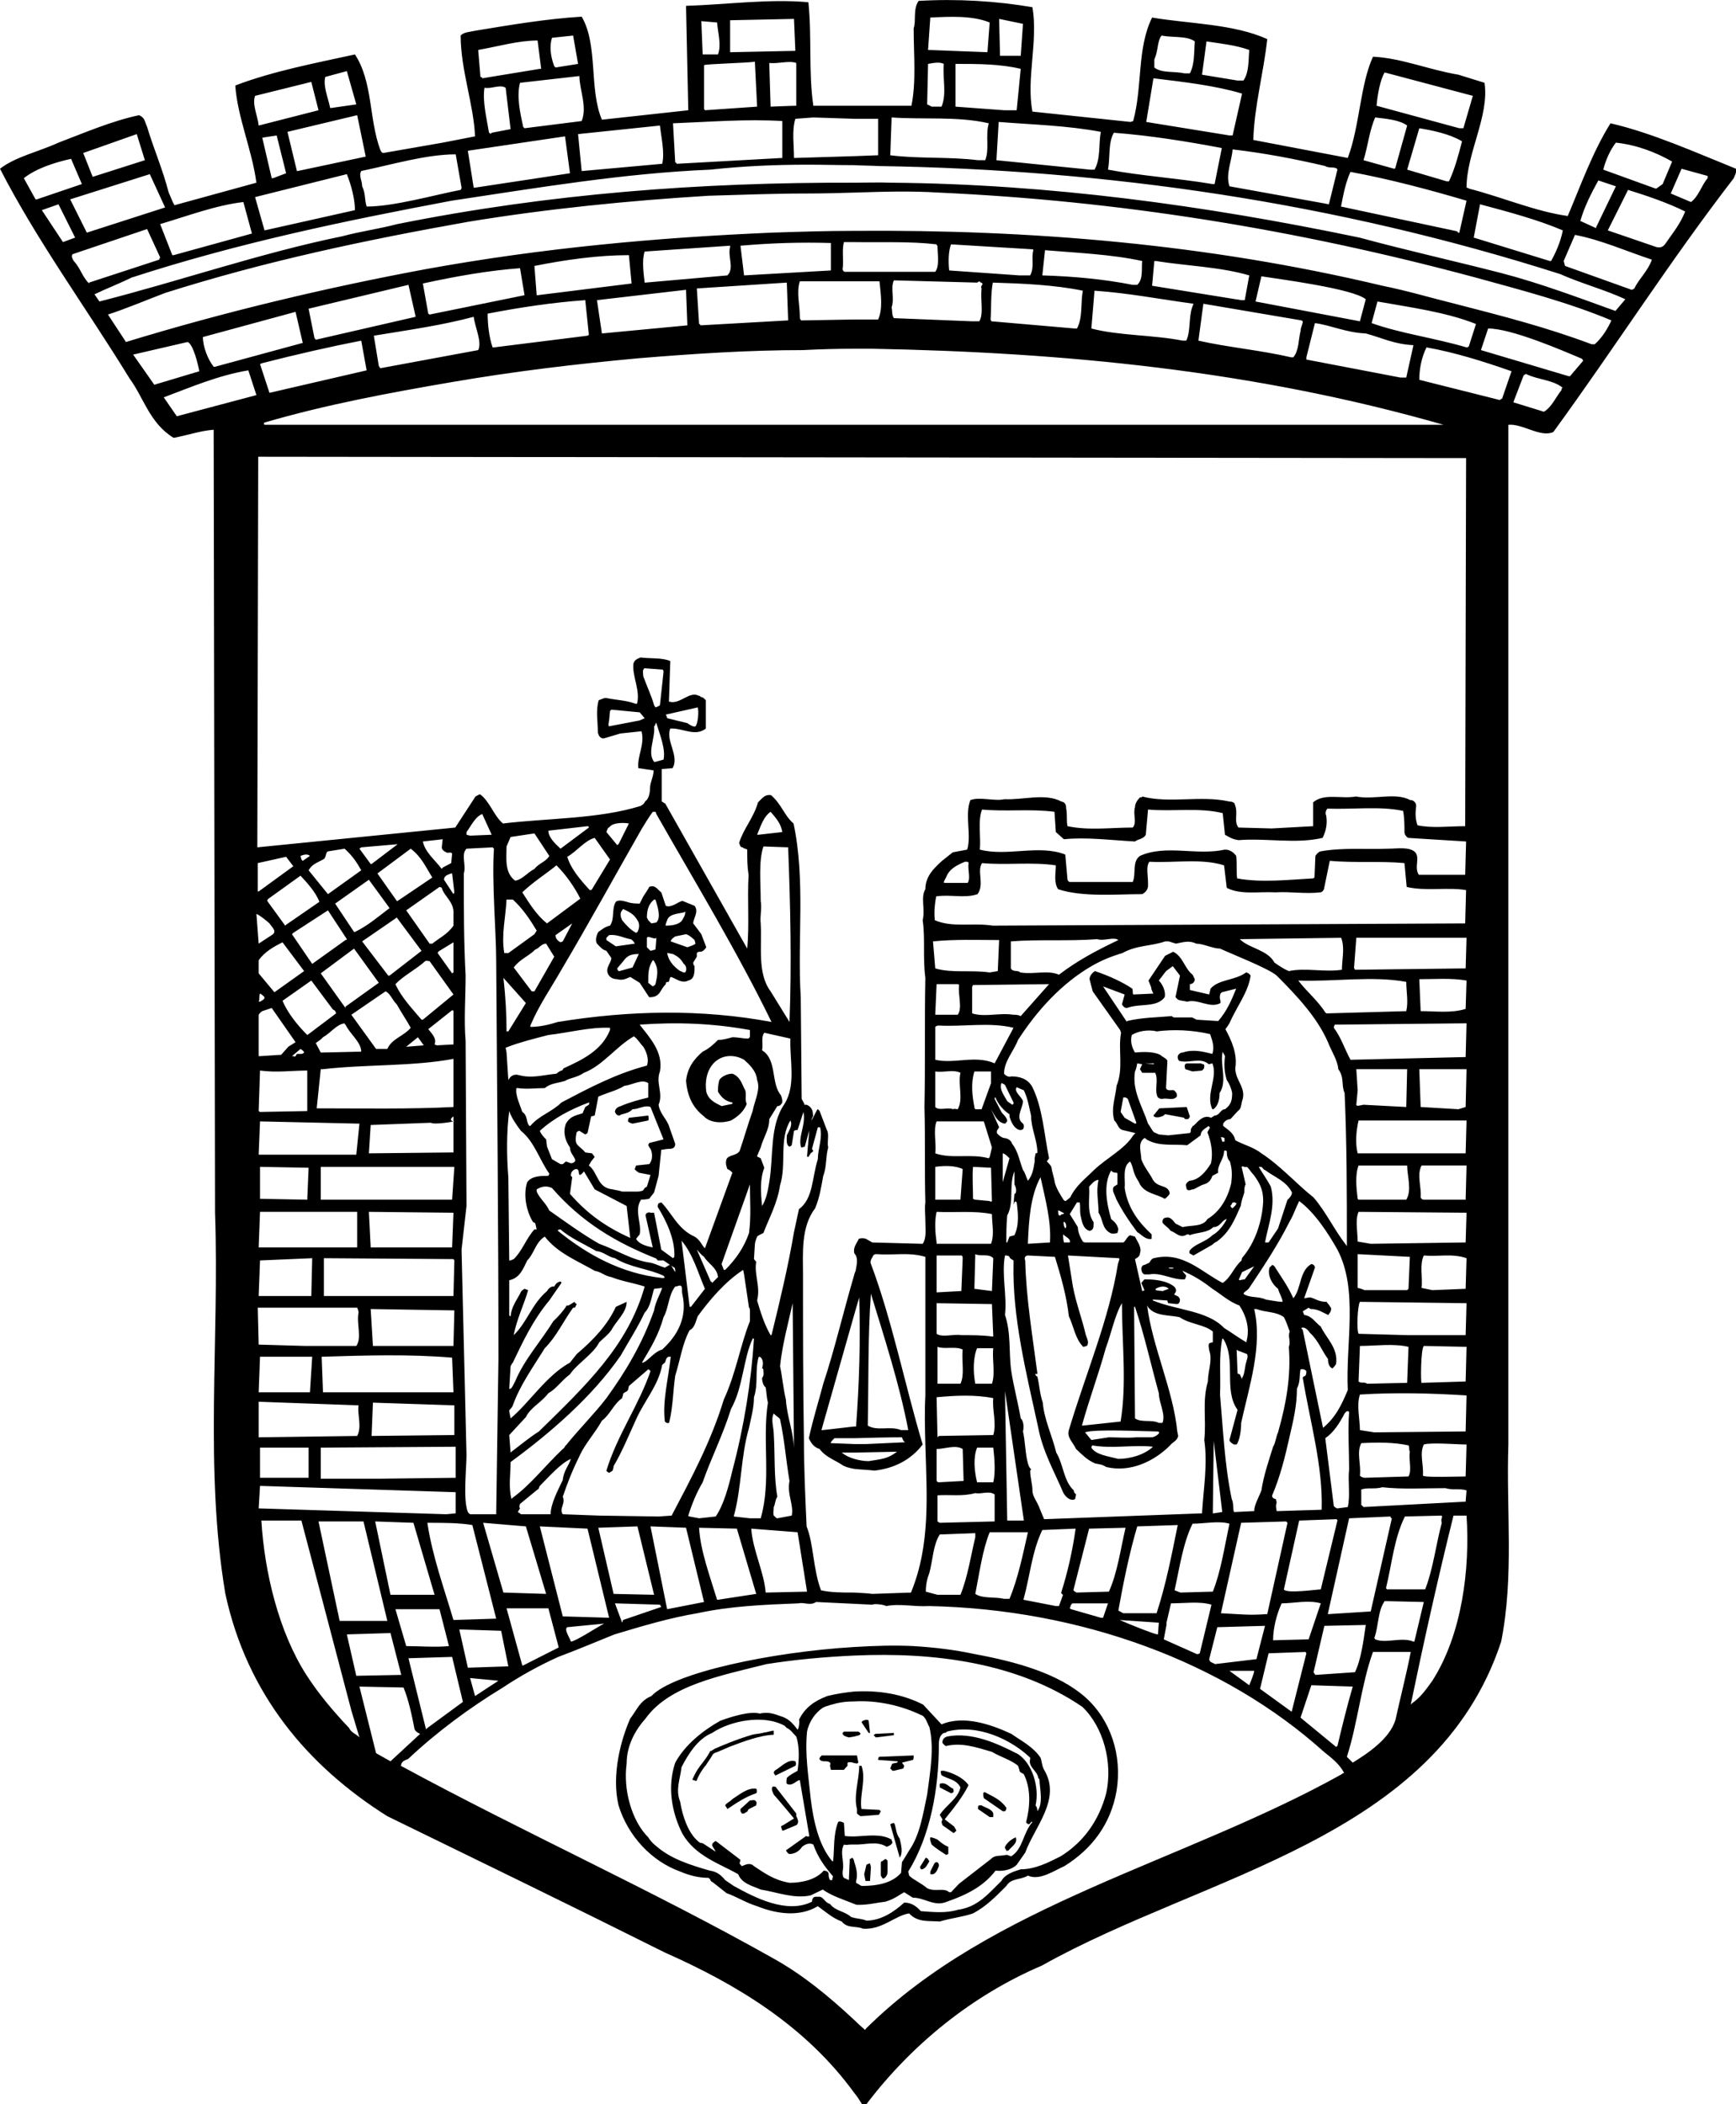 <?xml version="1.0" encoding="UTF-8"?><svg id="Kommunevåpen_strek" xmlns="http://www.w3.org/2000/svg" viewBox="0 0 38.59 46.76"><path d="M20,41.28l-.21-.74s.05-.03,.08-.03l.02,.03c.03,.1,.03,.21,.11,.32,.03,.13,.08,.31,0,.42Z"/><path d="M11.3,37.03l-.16-.79-.93-.03,.19,.85,.9-.03Zm-.22-6.83c0-2.96-.03-5.88-.05-8.84,0-.65-.1-1.76-.05-2.5l-.03-.03-.58,.03c-.13,.13,0,.37-.06,.55,0,.77,0,1.53,.04,2.27,0,.48-.04,.98,0,1.45l.02,3.67-.11,.97,.11,4.56c0,.3-.08,1,.03,1.27,.02,.03,.05,.05,.05,.05h.58l.05-3.45Zm-.52,7.49l.52-.34-.63-.06,.11,.4Zm.74-14.77l.39-.63-.5-.56c.05,.43,.07,.82,.07,1.19h.04Zm-.37-4.37l-.21-.46c-.16,.06-.25,.27-.35,.4v.06l.08,.02,.48-.02Zm.31-16.6c-.13-.08-.31,.03-.47,0-.05,.29,.05,.69,.1,1,.03,0,.03,.03,.03,.03l.03-.03,.42-.08-.11-.92Zm-1.51,19.23l.32,.45,.03-.02v-.67l-.31,.19s-.04,.02-.04,.05ZM5.83,3.06l.21,.9h.03l.29-.11-.21-.84-.32,.05Zm.58,20.2l.16-.1-.53-.76-.21,.07s-.05,.03-.08,.08v.92h.03l.47-.03,.16-.18Zm-.53-1.1s-.05-.06-.1-.08c-.03,.05,0,.13-.03,.18h.03l.08-.05s.02-.02,.02-.05Zm-.18-1.85l.05,.66,.32-.21c.08-.08-.03-.16-.08-.24-.08-.07-.21-.18-.29-.21Zm.03-.5h.02l.77-.56-.16-.21-.63,.14v.63Zm1.1,6.85l.03-.71-1.08-.02v.71l1.05,.02Zm1.43,5.25l1.84-.02v-.66l-1.81-.06-.03,.74Zm-1.43-7.22v-.9c-.34,0-.68,.05-1.05,0l-.03,.9,.03,.02,1.05-.02Zm-.13-1.27s.03,0,.06-.03c0-.02-.03-.05-.08-.08l-.19,.16h.03s.03,.02,.05,0t.03-.05s.08,0,.1,0Zm.06-1.84l-.48-.64c-.18,.09-.4,.21-.53,.4v.29l.35,.42,.66-.47Zm.16,7.22l.02-.84-1.16,.05-.03,.79h1.17Zm.02-7.38l.74-.53s.03,0,.03-.02l-.42-.64-.77,.5-.03,.03,.45,.66Zm.14-18.97l-.16-.63-1.25,.31c-.07,.19,.06,.45,.08,.66l1.33-.34Zm2.79,17.1l.21,.32,.02-.04-.05-.42s-.02,0-.02,0c-.08,.03-.16,.05-.16,.14Zm-3.01,13.29v-.67h-1.08v.67h1.08ZM9.4,6.3l.12,.67,.03,.02,2.11-.43-.1-.6c-.69,.05-1.43,.18-2.16,.34Zm-3.04,14.25l.74-.51c-.08-.21-.27-.42-.42-.58l-.71,.51s-.03,.02-.03,.05l.4,.55,.02-.02Zm1.03,1.87l-.47-.63-.64,.45c.11,.26,.32,.53,.55,.76l.03-.02,.61-.46s0-.02-.02-.05c0-.02-.04-.02-.06-.05Zm-.5-3.4c-.06-.05-.13-.03-.21,0l.02,.08,.03,.03,.16-.11Zm5.25,16.4l-.45-1.5-.95-.08,.45,1.55,.95,.03Zm-4.94-6.62h2.88l.02-.79-.02-.03-2.88-.02v.84Zm-.26,1.35h-1.16l-.03,.79h1.14l.05-.79Zm1.05,8.46l-.18-.6-1.11-4.22h-.89c.07,1.16,.39,2.48,1,3.43,.27,.42,.6,.81,.95,1.18,.05,.11,.16,.13,.23,.21Zm.21-11.68l.04,.79h1.81l.03-.77-1.88-.02ZM1.3,4.54l-.37,.13,.47,.71,.27-.1-.37-.74Zm6.59,.13c0-.24-.08-.55-.18-.8l-2.04,.51,.21,.74,2.01-.45Zm-2.11,27.27l2.16-.03c.11-.21,0-.47,.03-.68l-2.22-.08v.79h.03Zm2.16-5.01h-2.16l-.03,.79h2.19v-.79Zm-.02-24.61l-.21-.74-.48,.13c-.05,.21,.06,.45,.11,.69h.02l.56-.08Zm2.13,20.13l-.53,.42c.09,.11,.19,.21,.14,.34l.05,.02,.37-.02v-.74s0-.02-.03-.02Zm-2.13,3.21l.07-.69-2.21-.05-.03,.74h2.17Zm.11-6.32c-.09-.16-.19-.32-.37-.48l-.37,.06c-.06,.02-.03,.15-.11,.18-.14,.08-.24,.1-.32,.24l.43,.53,.74-.53Zm-.09,9.72h-2.21l.02,.82,1.03,.03h1.14c.13-.18,0-.5,.05-.74,0-.05-.03-.11-.03-.11Zm.19-25.58l-.19-.92-1.55,.37,.21,.87h.02l1.51-.32Zm.16,26.43h1.79l.02-.79-1.86-.03,.05,.82Zm1.76,.26c-.95-.08-1.92-.05-2.9-.02l.03,.79h2.9l-.03-.77Zm-1.37,6.12l-.97,.03,.21,.92,1-.02-.24-.93Zm2.62-15.11l.58-.42s.02-.03,.05-.08c-.14-.23-.3-.48-.53-.69h-.14c-.02,.4-.12,.79-.05,1.19h.09Zm-3.15-12.95l-.12-.66c-.67,.13-1.46,.31-2.2,.5t-.05,.02l.21,.64,2.16-.5Zm2.35,25.66c-.29-.05-.66-.05-1-.05,.11,.74,.37,1.45,.58,2.16l.95-.03-.53-2.08Zm-.4-7.96h-2.97v.73h2.92l.05-.73Zm-2.07-2.56c0-.21-.25-.39-.35-.6-.02,0-.02-.03-.02-.03-.19,.03-.3,.21-.48,.31-.05,.06-.1,.08-.16,.13l.11,.21h.02l.88-.02Zm.42,9.49l1.68-.02v-.69l-3,.02v.69h1.32Zm.16,3.16l-.53-2.21h-1l.47,2.21h1.06ZM1.64,5.8c.15,.16,.18,.34,.34,.5v-.02l1.56-.51s0-.02,.02-.05l-.29-.63-1.66,.56c-.03,.05,0,.1,.03,.15Zm7.39,30.78c.28,0,.65,.03,.95,0l-.21-.82h-.98l.24,.82Zm-.88-31.99c.61,0,1.51-.26,2.09-.37,0,0,.02-.03,.02-.05l-.13-.74c-.66,0-1.42,.23-2.1,.37-.06,.11,.02,.21,.02,.34,.08,.16,.05,.29,.1,.45Zm-4.29,1.08l1.74-.48-.19-.7c-.61,.07-1.24,.31-1.85,.49l.27,.69h.03Zm4.8,14.51l-.46-.63-.75,.53,.42,.63h.02c.29-.14,.53-.35,.77-.53Zm-.4-.98l.58-.44-.81,.07-.04,.03,.25,.34h.02ZM4.51,7.49c0,.21,.11,.5,.24,.66h.03l1.95-.53-.16-.69-2.06,.56Zm-.58,1.76l1.77-.47-.18-.55c-.66,.11-1.27,.37-1.88,.6l.29,.42Zm4.49,12.59l-.55-.76-.74,.55,.55,.77v-.03l.74-.53Zm0-13.71l.03,.05h.02l2.16-.4c.09-.18-.07-.5-.1-.74-.71,.19-1.43,.29-2.22,.42l.11,.67ZM1.56,4.43l.37,.74,1.74-.56-.34-.74-1.77,.56Zm2.87,3.82c-.02-.12-.13-.6-.26-.65l-1.21,.28,.47,.67,1-.3Zm2.61,16.38c.99,0,2.09,.02,3.04-.03v-1.07c-.89,.17-1.95,.12-2.9,.23h-.05l-.09,.87ZM1.85,3.4l.21,.53,1.16-.37-.18-.58-1.19,.42Zm7.73,21.55l-1.34,.05-.04,.63,1.88-.02v-.68s.01,0,.02-.01h-.02v-.11c-.09,.06-.06,.1,0,.11h0c-.12,.03-.46,.07-.5,.03Zm-.18-6.25c.05,.24,.26,.4,.42,.61l.02-.03,.19-.1,.02-.21c-.02-.05-.1,0-.13-.03-.05-.02-.1-.06-.1-.11l.02-.18-.44,.05Zm-3.65,14.82l4.17,.13,.21-.02v-.47l-4.35-.14-.03,.5Zm3.91,1.92l-.47-1.6-.85-.03,.34,1.63h.98Zm-.42-28.4l-.16-.71-2.22,.53,.13,.65,.03,.04,2.22-.51Zm-.56,32.1l.66-.61s-.13-.05-.13-.13c-.06-.31-.13-.63-.24-.9l-.98-.02,.37,1.48,.32,.18Zm.61-16.09l-.26,.21h.02l.37-.03-.13-.18Zm-.16-.21c-.08-.15-.21-.34-.31-.52-.11-.11-.14-.24-.25-.29l-.76,.52,.55,.76h.25c.1-.23,.36-.28,.52-.47Zm.32-1.48c-.21,.19-.48,.32-.66,.51,.13,.29,.36,.53,.58,.79h.03l.68-.56-.53-.74s-.08-.02-.1,0Zm.32-1.65l-.74,.52,.52,.74h.06c.16-.13,.34-.21,.47-.4v-.26c.02-.27-.21-.39-.26-.58-.03-.02-.05-.02-.05-.02ZM12.03,1.53l-.08-.63c-.42,0-.87,.13-1.32,.21l.05,.6s.04,0,.04,.03l1.28-.21h.03ZM.82,4.43l1-.34-.24-.56c-.37,.08-.79,.22-1.05,.43l.26,.47h.03Zm8.79,15.07c-.14-.22-.24-.46-.48-.64l-.74,.55,.43,.61h.02l.77-.52Zm-.24,1.63l-.55-.74-.77,.53,.58,.76h.03l.71-.55Zm-.29,15.72l.39,1.58,.03-.03,.79-.58-.24-1-.97,.03Zm13.31-9.84c-.02,.21-.02,.39-.02,.6h.02l.05-.13,.11-.03c.11-.23,.08-.5,.05-.73-.05-.06-.05,.02-.07,.05l.02-.24s.03,0,.03-.03c.02-.05,0-.13-.03-.18v-.29c-.13,.31,0,.69-.16,.98Zm.37,6.78l-.42-2.88,.05,2.88h.37Zm-.32-8.05s-.1-.11-.15-.11v.64l.15-.53Zm-.18-1.67c-.05,.14,.06,.27,.13,.4,.03,.03,.05,.03,.11,.08l.03-.02v-.03l-.19-.39s-.05-.04-.08-.04Zm-.05-23.65l.02,.82h.46l.05-.71-.53-.11Zm-.21,33.63c-.16,.39-.23,.92-.32,1.37,.16,.11,.43,.06,.64,.11h.12c.19-.45,.3-1,.41-1.48h-.85Zm-.34-5.41l.39,.05,.03-.73c-.1-.11-.29-.03-.4-.09l-.02,.77Zm.06,3.53c-.09,.22-.06,.53,0,.77h.36c.05-.21,.03-.5,0-.77h-.36Zm0-2.21c-.09,.21-.09,.53-.04,.79h.37c.08-.23,0-.53,.03-.79h-.36Zm-.06-6.15c-.08,.26-.05,.53,0,.79,0,.05,0,0,.02,.05h.14l.21-.58v-.26h-.37Zm-.03,2.12c-.02,.18,0,.5,0,.71,.03,.02,.05,.02,.05,.02l.32,.03s.03,.03,.05,0l-.02-.74-.4-.02Zm-.39-24.51v.95l1.08,.08h.28l.09-.92c-.46-.11-.95-.11-1.45-.11Zm-.1,4.01c-.06,.16-.06,.4-.04,.58l1.56,.11h.24c.1-.19,.02-.37,.07-.56,0-.02-.02-.02-.02-.02l-1.81-.11Zm-.16,14.17s0,.02,.02,.02h.51c.07-.1,0-.28,.02-.44,0-.03-.02-.03-.08-.03-.19,.08-.35,.16-.42,.35q-.03,.05-.05,.1Zm-.14,10.33v.82h.51c.1-.21,.02-.5,.05-.76-.16-.08-.4,0-.56-.06Zm0,3.3v.58l.05,.03,1.22-.03v-.6c-.13-.09-.29,0-.43-.03-.28,.08-.58,.03-.84,.05Zm-.02-1.03v.69s0,.05,.05,.05l.55-.03-.02-.71c-.16-.1-.4,0-.58,0Zm0-1.15l.02,.89,.03-.03,1.21-.02c.08-.27-.03-.56,0-.82-.4-.08-.84-.06-1.26-.02Zm0-2.09v.68c.13,.09,.37,0,.55,.03,.24,0,.47,0,.68,.03h.03l-.03-.72-1.23-.02Zm0-.24l.55-.03,.03-.73s0-.06-.03-.06h-.55v.82Zm-.03-6.17h.5c.11-.15,0-.45,.03-.66,0-.02,0,0-.03-.02h-.47l-.03,.68Zm0,1c.42,.1,.89-.11,1.32,.08l.42-.79c-.53-.13-1.11-.02-1.66-.05q-.05,0-.08,.03v.73Zm0,.26v.79c.08,.09,.26,0,.4,.05,.02-.02,.07,0,.1,0,.13-.23,0-.54,.06-.81-.16-.08-.37,0-.56-.03Zm0,2.85h.56l.05-.68c-.16-.08-.4-.08-.61-.05v.73Zm.03,.27c-.05,.21-.03,.47,0,.68v.03h1.21c.08-.21,.02-.45,.02-.66-.39-.08-.81-.03-1.23-.05Zm-.08-6.01l.05,.6c.37,.11,.79,.03,1.21,.09l.18-.03,.03-.69c-.47,0-1-.02-1.47,.03Zm.08,4c-.08,.19,0,.5-.03,.71,.37,.13,.79,0,1.19,.11l.02-.03,.05-.21-.18-.58h-1.05Zm-.19-23.5l-.02,.9s.07,.03,.1,.05h.22c.12-.29,.02-.63,.05-.95-.09-.05-.24-.02-.35,0Zm0-.31l1.32,.05,.05-.66c-.39-.16-.9-.13-1.32-.11l-.05,.72Zm-.05,34.26l.26,.07h.51c.16-.39,.23-.86,.33-1.28v-.09l-.79,.03c-.15,.24-.15,.55-.23,.85-.05,.13-.08,.26-.08,.42Zm-.76-28.54c.02,.1,0,.16,.05,.24l1.74,.07h.16c.1-.17,.02-.47,.05-.73-.03-.06,.02-.06,.02-.11-.02-.02-.05-.02-.07-.05t-.05,.03l-1.85-.05c-.08,.18,.02,.39-.05,.6Zm0-4.22l-.03,.84c.61,.08,1.31,.03,1.95,.11h.16c.1-.24,0-.55,.08-.82-.69-.16-1.46-.08-2.16-.13Zm-.46,26.14c-.07,.95-.05,1.95-.07,2.93,.21,.13,.5,0,.74,.1h.16c-.19-1-.53-2.05-.83-3.03Zm-.6-23.37c-.05,.18,0,.42-.03,.6,0,.03,.03,.06,.05,.06h2.01c.1-.13,.05-.39,.05-.58-.02,0-.02-.03-.02-.03-.59-.07-1.21-.04-1.83-.05h-.23Zm-.05,26.9c.09,.07,.18,.11,.28,.14,.11,.03,.21,.05,.32,.05,.3-.05,.42-.05,.63-.21l-.95,.02h-.28Zm-.16-.32s-.1,.09-.08,.11l.52,.02h.27s.87-.04,.87-.04c-.05,0-.08-.11-.08-.11-.31,0-.7,.01-1.06,.02h-.44Zm.44-2.75l-.73,2.57h.03l.7-.08h.04c.07-.95,.1-1.9,.07-2.87l-.11,.38Zm-1.21-22.96c-.08,.24,0,.53,0,.79,0,.03,0,.05,.03,.08h.02l1.16-.02h.53c.11-.24,.06-.56,.03-.85h-1.77Zm-.1-3.61c-.08,.26-.03,.58-.03,.87h.03l1.31-.04,.53-.02v-.81h-.53s-.91-.03-.91-.03l-.4,.03Zm-.48,30.85c0,.09-.02,.11,0,.19,.03,.02,.05,.06,.08,.06l.32-.06c.05-.24-.11-.47-.05-.77-.08-.47-.11-.91-.21-1.37-.03-.05-.09-.07-.14-.13-.07,.13,0,.32,0,.45,.03,.47,0,.95,.08,1.4-.05,.07-.05,.18-.08,.23Zm-.23-14.68c-.11,.34-.06,.79-.06,1.21,.03,.18-.02,.34,0,.5,.03,.51-.08,1.11,.22,1.51l.42,.68c.05-1.29,.02-2.58-.03-3.88l-.55-.02Zm-.14-.26h.03l.53-.06c-.03-.19-.14-.31-.26-.45-.16,.11-.22,.32-.3,.51Zm.51,11.81c.05,.23,.07,.5,.13,.74,.02,.37,.17,.72,.18,1.09l-.03-3.23c-.1,.45-.23,.92-.28,1.4Zm-.43-4.86c-.02,.05-.05,.11-.08,.19,0,.02,.03,.02,.08,.05l.08,.21c-.1,.26-.08,.54-.05,.85,.1-.16,.13-.35,.16-.53,.1-.58,0-1.25,.34-1.74,.26-.42,.11-.98,.13-1.45l-.58-.13c-.08,.1-.02,.26-.05,.39,.34,.21,.19,.73,.42,1,.03,.08,.03,.1,.03,.16-.03,.05-.05,.08-.11,.08l-.18,.29c0,.24-.13,.4-.19,.63Zm-.15,2.48l.05,.06c-.05,.28,.1,.55,.02,.86,.08,.27,.16,.53,.3,.77h.02c.19-.77,.37-1.53,.5-2.29l.11-.51c.32-.23,.29-.71,.42-1.11,0-.23,.11-.47,.05-.71h-.05l-.13,.48s.03,.05,.03,.05l-.06,.05-.05,.08s-.03,0-.03-.02l.05-.57-.1,.36s-.06,.02-.08,.02c-.08-.23,.11-.5,.05-.79l-.13,.4s-.05,0-.08,.02l-.05,.32s-.03,.03-.05,.03c-.08-.03-.06-.16-.06-.25,.06-.12,.13-.23,.08-.33-.26,.42-.08,.97-.23,1.44-.06,.4-.24,.72-.37,1.06-.06,.03-.11,.05-.14,.08-.02,.05-.05,.13-.05,.18l-.02,.32Zm.97,6.07l-1.03-.08c.03,.47,.29,.98,.32,1.42h.02l.9-.02-.21-1.32Zm-1.27-28.59l.08,.66,1.93-.11v-.61c-.66-.02-1.32,0-2.01,.06Zm1.24-4.06c-.15-.06-.39,.02-.6,0l.03,.97s.47-.02,.57-.02v-.95Zm-1.05,30.33c-.19,.66-.16,1.32-.34,1.97l.36,.04h.24c.24-.83,.03-1.72,.16-2.57-.03-.12-.03-.23-.05-.34-.05-.03-.08-.13-.08-.21,.05-.05,.03-.13,.03-.15,0-.04,0-.06-.03-.06,.03-.1,.03-.21-.05-.26-.03,0-.03,.02-.03,.02-.08,.3,0,.58-.1,.88,0,.23-.06,.44-.11,.68Zm-.4-30.57l1.43-.03-.03-.71-1.42,.03v.71h.02Zm.42,25.16l-.63,1.77,.05,.13h.03c.24-.24,.42-.5,.53-.82,.05-.37,.02-.74,.02-1.08ZM15.94,.5l-.35-.03,.03,.74h.34c.08-.21,0-.47-.02-.71Zm-.4,33.45c.03,.52,.24,1.07,.4,1.6h.02l.85-.13-.43-1.45-.84-.02Zm-.05-27.54l.05,.79s.03,0,.03,.03l1.95-.11-.03-.84-2,.13Zm-.16,27.29l.21,.04,.37-.04c.18-.26,.29-.68,.37-1.02,.26-.98,.42-1.98,.48-2.93-.03,0,0-.02-.03,0-.21,.45-.21,1.08-.48,1.56-.18,.58-.45,1.11-.63,1.63-.13,.22-.24,.48-.32,.74,0,0,0,.02,.03,.02Zm-.18-6.13l.18,1.47h.03l.31-.4c-.16-.37-.26-.76-.52-1.07ZM16.78,1.37c-.13,.03-1.13,.05-1.13,.08v.98s.02,0,.02,.02l1.16-.08-.05-1Zm-1.82,1.37l.05,.87s.03,0,.03,.03l2.35-.13v-.82c-.79-.05-1.64,.02-2.43,.05Zm.55,12.98l-.71,.16s.03,.05,.03,.08l.45,.11s.13,.1,.18,.07c.05-.05,.08-.31,.05-.42Zm-1.05,18.2l.37,1.84,.82-.16-.4-1.65-.79-.03Zm1.03-6.15l.31,.71s.03,0,.03,.03l.13-.13c-.02-.21-.21-.29-.31-.45-.08-.06-.11-.11-.16-.16Zm-.74-10.89c.05-.23-.08-.55-.16-.81-.02-.03-.02,.07-.05,.07,.03,.27-.16,.58,0,.79h.03l.18-.05Zm-.45-1.85c.08,.22,.18,.43,.24,.64l.03,.05s.07-.02,.1-.05l.08-.74s0-.05-.03-.05l-.39-.03c-.06,.03-.03,.13-.03,.18Zm.03-9.44c-.06,.18-.03,.45,0,.69h.02l1.82-.16c.16-.16,0-.42,.06-.63v-.03l-1.9,.13Zm.42,23.68c-.11,.4-.29,.69-.48,1.01h.03c.13-.06,.24-.24,.42-.29,.35-.32,.56-.72,.45-1.22-.02-.08,0-.13-.02-.18-.03-.05-.08,0-.14,0-.15,.18-.15,.5-.26,.68Zm-.61-1.74c.06,.11,.21,.16,.37,.19l-.16-.71c0-.06,.08-.08,.11-.06h.08l.16,.82,.26,.19,.03-.03c.02-.4-.19-.82-.37-1.11,0-.02,0-.05,.02-.08l.06-.02c.23,.23,.37,.6,.74,.76,.13,.08,.15,.18,.23,.26l.61-1.68s-.05-.06-.11-.08c-.02-.05-.05-.13-.02-.22,.05-.1,.21-.07,.29-.18,.1-.29,.18-.58,.29-.89,.05-.25,.18-.48,.1-.69-.02-.21-.18-.35-.29-.45-.23-.13-.5-.11-.68,.08-.16,.18-.19,.42-.16,.63,.05,.18,.18,.24,.34,.32l.24-.05v-.03c-.16-.03-.24-.11-.32-.24,0-.08,0-.15,.03-.26,.05-.08,.18-.14,.29-.14,.16,.06,.21,.21,.26,.32,.08,.11,0,.24,.06,.35-.06,.16-.19,.28-.35,.37-.21,.07-.47,.05-.6-.09-.27-.21-.37-.47-.4-.79,.03-.28,.16-.47,.37-.65,.13-.06,.24-.16,.34-.26,.11,0,.21-.03,.32-.06,.13,0,.24,.03,.34,.03,.03,0,.05-.03,.05-.05v-.14c-.81-.15-1.63-.18-2.45-.12,.21,.28,.53,.6,.45,1.04-.1,.26,.08,.48-.03,.74,.03,.21,.19,.32,.24,.5l.13,.37c0,.08-.05,.11-.13,.11s-.13,.02-.18,.02l-.06,.58-.1,.37-.11,.14s-.1,.02-.18,.02c-.16,.24,.02,.53-.03,.77l-.08,.1Zm-.47,8.1l.16,.43,.02-.06,.85-.29-.03-.05-1-.03Zm-.13-19.62s-.03,.13,0,.13l.68-.13,.11-.05-.11-.13-.63-.06-.03,.03-.02,.21Zm-.03,2.4l-.03,.08,.24,.29,.03-.02,.23-.46c-.1-.02-.29-.02-.39,.04t-.08,.07Zm-.21,15.54l.34,1.47,.9,.02-.37-1.52-.87,.03Zm-.03-27.28l.11,.74,1.9-.18-.03-.79-1.98,.23Zm1.4-3.88l-1.82,.19,.08,.82h.02l1.77-.16c.06-.24-.02-.58-.05-.85Zm-1.85,22.37s-.05,.18,0,.26c.06,.08,.13,.11,.19,.19l.15,.02,.06,.08-.08,.1-.05,.09c.21,.16,.18,.5,.53,.53,.07,.02,.13,.02,.21,.05h.34s.08,0,.13-.03t.03-.05l.05-.03,.08-.26-.26-.05s-.09-.06-.09-.08l.03-.08,.29-.03c.08-.08,.08-.24,.03-.34-.03-.03-.03-.05-.05-.08,0-.03,.02-.03,.02-.05l.32-.08-.29-.72c-.13-.05-.26,.05-.4,.05-.1,.11-.23,.09-.29,.14-.05,0-.08-.03-.1-.08,0-.06,.05-.11,.13-.13,.18-.08,.4-.14,.61-.19v-.32c-.14-.1-.35,.04-.53,.06-.16,.1-.4,.16-.58,.24l-.08,.42-.08,.02-.08,.37-.05,.03-.13-.08s-.03,0-.06,.03Zm-.1,1l-.05,.37c.39,.45,.81,.74,1.34,.98l-.08-.71-.71-.37-.24-.4s-.03,.05-.08,.08c-.05,0-.02-.08-.05-.11-.03-.05-.11,0-.13,.03-.03,.03-.03,.08-.03,.1l.03,.03Zm.71,9.92l-.82,.08c-.08,.05,.06,.24,.08,.32,.1,0,.63-.35,.74-.4Zm-.82-17.04c.08,.27,.29,.51,.5,.74h.03l.02-.02,.4-.66-.34-.48c-.21,.05-.4,.3-.61,.42Zm.06-15.19l-.11-.82-2.16,.32,.13,.82h.03l2.11-.32Zm.34,2.82c-.71,.05-1.45,.16-2.17,.3,0,.23,.03,.52,.11,.75h.03l2.08-.26s0,0,.03-.02l-.08-.77Zm.97-1c-.68,0-1.4,.1-2.1,.24l.05,.65h.02l2.09-.26-.06-.63Zm-1.52,21.65q-.06,0-.06,.03c.64,.52,1.4,.95,2.32,1.05h.03s.05,0,0-.05c-.34-.16-.74-.18-1.08-.39-.16-.03-.24-.14-.42-.16-.27-.16-.58-.29-.79-.48Zm.42,5.04c-.16,.32-.27,.61-.37,.9,.07,.16-.09,.26,0,.39l.81,.03,1.32,.02,.29-.02c.43-.82,.87-1.63,1.16-2.58,.27-.58,.37-1.22,.58-1.74v-.24s0-.06-.02-.06l-.11-.74-.02-.1c-.4,.26-.74,.66-1.01,1.03-.05,.13-.07,.26-.18,.31-.16,.29-.21,.66-.32,1.01-.05,.34-.05,.69-.13,1.02,0,.06-.08,.03-.1,0-.06-.44,.08-.97,.13-1.44h-.05c-.06,.02-.06,.1-.08,.13t-.06,.05c-.08,.45-.39,.79-.58,1.21-.16,.35-.31,.72-.5,1.04,0,.05-.02,.07-.02,.1l-.08,.05s-.06-.03-.06-.05c.24-.79,.72-1.45,.98-2.21,0,0-.03-.04-.05-.04l-.43,.37-.02,.09c-.03,.05-.11,.05-.11,.1,0,.02-.02,.06-.02,.08-.19,.13-.27,.37-.45,.5-.16,.29-.37,.5-.5,.79Zm-.51-8.5s.05-.05,.11-.07c.03,0,.03-.03,.05-.05,.42-.19,.85-.4,1.03-.85v-.05c-.45-.02-.92,.11-1.37,.16-.31,.08-.63,.16-.89,.26-.04,.02-.06,.02-.06,.02l.02,.11,.04,.61,.02-.03c.03-.05,.1-.11,.21-.08,.29,.08,.53,0,.84-.03Zm-.02-3.08c0,.06,.02,.11,.11,.16t.05-.02l.21-.4-.37,.26ZM12.88,1.69l-1.32,.15c-.08,.29,0,.66,.07,.98t.03,.03l1.27-.16c.13-.32-.05-.69-.05-1Zm.18,32.28l-1.06-.05,.51,2,1.03,.03-.48-1.98ZM12.27,.84c-.06,.19-.03,.42,.05,.63l.03,.03,.5-.08-.11-.63-.47,.05Zm.42,31.58c-.23,.1-.48,.39-.69,.6-.02,.03-.02,.08-.05,.08l-.39,.32s-.03,.07,0,.1l-.05,.08s.05,.03,.07,.05h.66c0-.23,.16-.53,.27-.76,.02-.21,.13-.31,.18-.47Zm-.81-13.11c.1-.13,.26-.16,.33-.29l-.33-.5-.53,.08-.09,.21c0,.26-.05,.58,.19,.76,.16-.02,.27-.18,.43-.26Zm.54,17.3l-.23-.87h-.93l.35,1.27h.02l.79-.4Zm-.63-11.59c.19-.23,.48-.31,.69-.52,.61-.32,1.21-.64,1.9-.82,.05-.13,0-.29-.08-.42-.08-.08-.13-.18-.21-.23-.4,.23-.69,.65-1.11,.81-.16,.11-.31,.11-.42,.18-.16,.05-.32,.05-.45,.16-.21,0-.39,.03-.6,0h-.03c-.03,.16,.08,.37,.13,.53,.13,.08,.08,.24,.16,.31h.02Zm.37-4.5l.74-.55c-.13-.26-.32-.53-.53-.74-.26,.21-.52,.37-.76,.6,.16,.25,.32,.51,.55,.69Zm.16,.74l-.18-.29c-.11,0-.16,.11-.24,.13-.16,.16-.34,.21-.48,.4l.4,.53h.06l.44-.77Zm-.16,4.22l.11,.28,.19,.11h.05l.07-.06,.11,.04s.08,0,.1-.06c-.02-.1-.12-.16-.12-.29-.11-.16-.16-.34-.09-.53,.09-.16,.21-.18,.37-.23l.06-.14,.08-.05s.02-.05,0-.05c-.4,.15-.77,.34-1.09,.63,.03,.08,.09,.14,.14,.19l.02,.16Zm.05,.6c-.21-.29-.33-.71-.63-.95-.1-.13-.21-.29-.26-.44-.06,.44-.06,1-.02,1.47l.02,1.85h.03l.07-.03c.19-.18,.27-.45,.46-.66h.05l-.03-.13s-.02-.03-.05-.03c-.16-.26-.22-.63-.13-.89,.1-.14,.31-.14,.47-.14,0-.02,.02-.02,.02-.05Zm1.01,2.16c-.4-.23-.82-.39-1.11-.76-.21,.13-.23,.37-.39,.53-.09,.18-.16,.39-.4,.44v.77s0,.03,.03,.03c.02-.21,.13-.35,.21-.5,.02-.06,.05-.08,.1-.11l.08,.03c-.08,.29-.26,.66-.32,1,.3-.29,.4-.69,.74-.98,.03-.05,.05-.07,.11-.1h.05s.05-.11,.14-.11c0,0,.02,0,.02,.03l-.27,.39c-.36,.43-.58,.9-.81,1.38-.03,.03-.03,.05-.05,.08l-.03,.5c.05,.03,.1-.11,.13-.16,.21-.5,.58-.9,.85-1.34,.12-.11,.21-.22,.28-.32,0-.03,.03-.03,.06-.03l.13-.08,.02,.03,.03,.02s-.03,.06-.03,.06c0,.02-.02,.02-.05,.02-.23,.32-.37,.64-.63,.9-.26,.42-.55,.82-.71,1.27-.03,.08-.08,.08-.08,.13l.03,.16c.42-.35,.79-.95,1.32-1.24,.05-.06,.1-.13,.15-.19,.4-.34,.69-.66,.87-1.05l.24-.11c0,.24-.24,.43-.34,.63-.08,.11-.19,.19-.27,.27-.13,.26-.5,.48-.65,.71-.19,.14-.3,.32-.48,.42-.16,.21-.4,.32-.5,.53l-.37,.4,.03,.39,.02-.02c.19-.14,.4-.32,.61-.45,1.03-1.01,1.98-1.9,2.35-3.22-.24-.08-.48-.11-.74-.21-.16-.03-.21-.11-.37-.14Zm-1.01-1.34c.37,.26,.74,.53,1.11,.74,.37,.13,.74,.37,1.14,.42,.13,.03,.21,.08,.32,.11l.1-.06s.02,0,.03,.01t.02,.02l.08,.13v-.03s0-.07-.02-.07l-.08-.05-.16-.11h-.13s-.03-.05-.05-.05c-.88-.35-1.64-.8-2.3-1.56-.13-.06-.24-.03-.34,.03v.05c.07,.16,.21,.26,.28,.42Zm-.02-8.44c0,.14,.13,.27,.27,.4l.63-.47s0-.03-.03-.03l-.87,.1Zm.29,3.09c-.24,.42-.5,.79-.69,1.24v.03c.21,0,.42-.05,.61-.11,1.61-.26,3.19-.29,4.75,0-.77-1.58-1.69-3.09-2.56-4.62,0-.02-.02-.05-.02-.05h-.06c-.08,.11-.16,.24-.24,.37-.6,1.05-1.18,2.11-1.79,3.14Zm1.32,8.57c-.64,.93-1.59,1.74-2.45,2.37,0,.26-.05,.56,.02,.82l.03-.03c.39-.28,.71-.7,1.11-1.08,.05-.03,.05-.08,.07-.08,.27-.34,.64-.71,.9-1.05,.42-.58,.79-1.19,1.06-1.95,.03-.19,.13-.35,.18-.5l-.18,.02c-.06,.19-.08,.4-.21,.53-.16,.34-.35,.63-.53,.95ZM37.96,3.91l-.58-.16-.24,.55,.45,.19c.18-.14,.23-.37,.37-.53v-.05Zm-.79-.32c-.37-.21-.79-.37-1.25-.42-.12,.15-.23,.39-.28,.6l1.16,.42h.02l.14-.1,.21-.5Zm-.98,.63l-.45,.9,1.08,.37c.09,.02,.14,0,.19-.06,.18-.26,.34-.45,.45-.73-.38-.19-.85-.35-1.27-.48Zm.53,1.55c-.55-.18-1.13-.44-1.71-.55l-.25,.58,.03,.11,1.48,.53s.02,0,.06-.03c.1-.21,.31-.4,.39-.64Zm-1.19-1.76c-.15,.27-.31,.58-.4,.9l.35,.16s0-.03,.02-.06l.42-.87-.39-.13Zm-1.66,4.33l-.23,.6,.68,.21c.18-.11,.26-.32,.39-.48,0-.02,0-.05,.03-.05-.21-.18-.56-.18-.82-.31t-.05,.03Zm1.29-.37c-.45-.19-1.56-.67-2.08-.67l-.16,.48,1.95,.58h.03l.29-.34s0-.03-.03-.05Zm-.42-2.85c-.56-.24-1.24-.42-1.84-.58l-.14,.74,1.69,.52h.03c.1-.18,.21-.42,.26-.68Zm-3.09,22.78c-.1,.21-.02,.48-.05,.72l.24,.05,.74-.03,.02-.68c-.31-.11-.63-.03-.95-.06Zm0,4.2c-.1,.21,0,.44-.02,.69,.02,.05,.81,.02,.95,.02l.02-.71c-.21,0-.79-.05-.95,0Zm-.07-7.5l.84,.05,.16-.05,.02-.84h-1.05l.03,.84Zm0-2.13c.34,0,.68,.05,1-.05l.02-.63c-.34-.06-.71-.03-1.05-.03l.03,.71Zm0,4.14s.02,.05,.07,.05h.93l.02-.76h-1c-.11,.21,0,.47-.02,.71Zm.07,3.3c-.07,.08-.07,.82-.05,.82l.98-.03,.02-.77-.95-.02Zm.06-22.19c-.11,.22-.16,.48-.16,.72l1.79,.45s.03-.03,.05-.03l.21-.61c-.6-.21-1.26-.42-1.89-.53Zm-.35,30.16l.03-.03c.19-.13,.32-.32,.45-.5,.66-1.03,.84-2.49,.76-3.67h-.29c-.34,1.37-.66,2.8-.95,4.2Zm.19-35.03l-.27,.92,.88,.26h.05c.13-.28,.21-.58,.29-.89-.27-.16-.64-.24-.95-.29Zm-.72,32.47h.85c.18-.46,.24-1,.37-1.48-.03-.08,.02-.1,0-.16l-.82,.02c-.24,.48-.29,1.06-.42,1.59l.02,.03Zm-.05-33.71c-.1,.16-.16,.5-.18,.74l1.84,.5h.09l.21-.72-1.96-.52Zm-.16,5.09l-.13,.48c.64,.23,1.4,.33,2.11,.54,0,0,.03,0,.05-.02l.16-.5c-.68-.27-1.47-.37-2.19-.5Zm-.07,29.7s.02,.03,.02,.03c.24,.1,.58-.06,.85,.05h.02l.21-.88-.87-.02c-.16,.23-.13,.55-.23,.82Zm.18-3.35c-.18,.05-.32,0-.47,.05v.34l.05,.05,2.27-.12,.02-.25c-.16-.05-.31,0-.47-.05-.48,0-.95,.03-1.4-.02Zm-.55-4.43s.1,.02,.15,.05h.95l.03-.03,.03-.71-1.16-.06v.75Zm.05,2.37c-.08,.24,0,.55,0,.79l.32,.05,2.03-.02,.02-.8c-.79-.05-1.58-.07-2.37-.02Zm0-1.08l-.03,.79c.06,.05,.13,0,.19,.05l.89-.02,.03-.8c-.34-.08-.74-.02-1.08-.02Zm.03,2.16c-.11,.21,0,.47-.03,.72,0,.02,.08,.05,.1,.05l.98-.03c.08-.13,0-.37,.03-.55-.03-.06,0-.09-.03-.14-.32-.07-.69-.07-1.05-.05Zm-.06-7.17c-.05,.21-.08,.5-.02,.73h2.4l.02-.73h-2.4Zm.03,4.03c-.05,.08-.08,.61-.03,.71l1.08,.03h1.3l.02-.71-2.37-.03Zm-.03-3.03c-.08,.21-.05,.5-.02,.74l.02,.02h1.06c.13-.21,.02-.53,.02-.76h-1.08Zm0,1.03c-.08,.18-.02,.45-.02,.66l.29,.05,2.11-.03,.02-.66-2.4-.02Zm-.02-2.7l-.03,.32c0,.05,.13,0,.16,0l.95,.05,.02-.84h-1.13l.03,.47Zm-.03-3.39l-.05,.66s0,.02,.02,.05h.03l2.43-.03,.02-.68h-2.45Zm.42-18.23c-.13,.29-.16,.63-.26,.95l.68,.19s.03,0,.03-.03l.26-.93c-.18-.13-.47-.15-.71-.18Zm-.05,34.1c-.26,.72-.34,1.59-.58,2.33l.13,.13c.34-.21,.82-.53,.95-.95,.11-.5,.24-1,.34-1.51h-.84Zm2.08-13.97l-2.93,.03s-.02,.05-.02,.07c.16,.21,.24,.47,.37,.71h.03l2.53-.06,.02-.75Zm-3.14,9.22l.19,1.51s.05,.05,.08,.05l.23-.03c.06-.26,0-.55,.03-.84,0-.42-.03-.87,0-1.27-.03-.05-.08,0-.1,.03-.11,.21-.24,.42-.43,.55Zm.53,1.78l-.47,2.11v.02l.95-.06,.47-2.07s-.03,0-.03-.04l-.92,.04Zm-.79,3.42s.03,.06,.05,.06l.87-.06c.14-.29,.19-.71,.24-1.05l-.92,.02-.24,1.03Zm-.16-29.17l2.09,.4h.13l.16-.72c-.43-.02-.69-.16-1.06-.26-.45-.02-.76-.18-1.13-.23l-.19,.76v.05Zm-.13,30.18l.79,.65s0,0,.03-.02c.1-.42,.21-.87,.34-1.32l-.92-.03-.24,.72Zm-.05-16.38c.18,.24,.44,.45,.6,.71l.03,.02,1.77-.05c.05-.21,0-.44,0-.65-.74-.14-1.61,0-2.4-.03Zm-.32,13.53c.05,.1,.74,0,.82,0l.37-1.53s0-.03-.03-.03l-.82,.03-.34,1.53Zm1.48-31.5c-.11,.24-.16,.51-.21,.77l2.58,.55s.03,.05,.05,.03l.16-.71c-.81-.24-1.71-.48-2.58-.64Zm-1.72,32.63h.03l.76-.02,.27-.8c-.27-.08-.61,0-.87,0-.11,.24-.19,.55-.19,.82Zm-.32-10.52c.11,.18,.19,.29,.27,.44,.11,.43-.05,.82-.13,1.24h.08l.21-.31,.21-.64s.03-.02,.05-.05c.03-.03,.05-.08,.05-.11-.13-.26-.39-.34-.6-.5-.03,0-.05-.05-.08-.07h-.06Zm-.07-19.23l2.32,.44,.13-.49c-.29-.24-1.95-.45-2.32-.51l-.13,.56Zm.81,31.31l.32-1.27-.02-.03-.82,.03-.19,.79,.69,.5h.02v-.02Zm-.95-9.39c-.05,.07-.1,.07-.13,.13,.13,.1,.34,.05,.5,.13,.14,.02,.27,.05,.37,.05,0-.08-.07-.18-.1-.29-.13-.1-.24-.29-.19-.47l.06-.06s.02,0,.05,.03c.13,.21,.29,.42,.42,.71,.18-.21,.13-.61,.4-.76,.02,0,.08,.02,.08,.08l-.24,.68,.13-.02c.11,.02,.18,.1,.37,.1,.03,.05,.05,.05,.08,.11,.03,.02,.03,.1-.03,.16,0,.02-.02,.02-.02,.02-.11-.05-.22-.13-.37-.13-.03,0-.06-.03-.06-.03l-.13,.08,.03,.08c.18,.03,.24,.16,.37,.26,.13,.27,.39,.48,.34,.83-.03,.05-.05,.07-.08,.1-.08-.03-.1-.13-.1-.21-.14-.19-.22-.42-.4-.58-.05-.08-.13-.14-.19-.11,0,.03,.03,.03,.03,.05l.45,2.17c.29-.24,.42-.53,.55-.84-.05-1.04,.24-2.22-.23-3.12-.21-.37-.5-.82-.85-1.08-.08,.16-.13,.32-.21,.45-.26,.52-.58,1-.9,1.48Zm-.21-7.75c.21,.21,.61,.23,.77,.52,.11,.08,.24,.16,.32,.19,.37-.08,.79,.03,1.18-.03,0-.21,.06-.45,0-.66-.02-.05,0-.02-.02-.05l-2.25,.03Zm0,7.58s.08-.02,.11-.02l.21-.29-.27,.13-.07,.16s0,.02,.02,.02Zm-.07,1.54l.02,.53s.03,.02,.05,.02l.05,.11v-.03c.06-.08,.06-.24,.09-.34,.02-.08,.05-.13,.02-.19l-.21-.08s0,0-.02-.02Zm-.14-3.19s.03,.05,.05,.05l.03-.03s.03-.02,.06-.08c0,0-.03,0-.03-.02h-.06s-.02,.05-.05,.08Zm.53,10.33h-.55l.44,.32s.11-.26,.11-.32Zm-.48-33.81c-.02,.27-.16,.55-.07,.82l2.05,.37,.16,.03,.19-.77c-.03-.08-.19-.02-.27-.08-.68-.16-1.37-.29-2.06-.37Zm.19,30.52l-.45,2.01c.42,.02,.63,.05,1,.02h.03l.45-2.03s0,0-.03-.03l-1,.03Zm-.45-8.57l.03,.1h.05v-.08s-.03-.02-.08-.02Zm-.16,6.75l-.02,1.61h.02l.19-.03-.19-1.58Zm.08,4.14l-.18,.71s0,.03,.03,.06l.1,.05,.92-.11,.19-.74-1.06,.03Zm1.61-4.25c-.1,.45-.21,.9-.39,1.32v.03s.02,.05,.08,.05l.02,.08c-.02,.05-.02,.1,0,.19h.03l.97-.03c.03-.97-.26-1.96-.42-2.93,0-.03,.03-.03,.06-.05,.02-.03,.02-.08,.02-.1-.05-.06-.11-.04-.13-.04-.03,.14,0,.27-.08,.43,0,.37-.08,.71-.16,1.05ZM26.82,.92l-.1,.74,.79,.13h.13c.13-.18,.11-.47,.13-.68-.31-.11-.63-.14-.95-.19Zm-.07,5.83l-.11,.82c.66,.15,1.37,.21,2.06,.37h.05c.13-.16,.11-.39,.16-.58,0-.08,.05-.16,.05-.22l-.03-.02-2.18-.37Zm1.13,22.34c.19,.82-.11,1.71-.29,2.53,0,.16-.03,.38-.1,.48h-.06s-.1-.05-.1-.1l.18-.67c-.32-.44-.02-1.11-.32-1.58h-.02c-.08,.4-.03,.82-.05,1.24,.07,.79,.1,1.55,.26,2.32,.05,.11,.02,.21,.05,.29h.03l.42-.02c0-.14,.1-.3,.16-.46,.05-.33,.16-.65,.26-.97,.06-.1,.06-.21,.11-.32,.18-.63,.29-1.24,.24-1.9,.05-.13-.03-.23,.02-.34-.05-.13-.08-.23-.13-.32-.18-.13-.4-.1-.61-.18h-.05Zm-1.77,6.25l.13,.05,.72-.02c.18-.45,.26-1,.37-1.51-.24-.07-.56,0-.82,0-.21,.42-.29,.98-.4,1.48Zm-.13-7.17s0,.02,.03,.02h.07v-.02h-.1Zm-.05,7.94l-.06,.32,.74,.33s.03,0,.06-.02l.26-1.08c-.26-.08-.6-.03-.9-.03l-.1,.43v.05Zm-.24-7.47v.03s.11,.02,.16,.02c.02,0,.02-.02,.05-.02l.08-.03c-.08-.08-.21-.05-.29,0Zm.13-27.85c-.1,.13-.07,.34-.16,.53v.18c.16,.13,.45,.08,.67,.13h.12c.11-.21,.09-.47,.11-.71-.18-.13-.5-.08-.74-.13Zm-.21,5.56l1.98,.32h.08l.1-.55c-.65-.19-1.39-.21-2.08-.32h-.03l-.05,.55Zm.03-4.61l-.16,.97,1.85,.3h.07l.21-.93c-.6-.18-1.31-.26-1.97-.34Zm0,21.89h-.19l.2,.02v-.02Zm-.43,5.41l.02,2.48c.14,.1,.37,.02,.53,.1h.08c.08-.18-.08-.45-.08-.66-.18-.65-.32-1.29-.53-1.92h-.02Zm-.05-6.04c-.04,.13,0,.28,.07,.39,.19-.02,.42-.02,.56,.05,.05,.05,.16,.09,.16,.14l-.03,.6c.03,.08,.13,.03,.18,.05,.03,.03,.06,.06,.06,.09v.05c-.09,.1-.21,.02-.32,.05-.08,0-.08-.03-.1-.03-.09-.16,.02-.37-.06-.55h-.29l-.05-.08,.05-.11-.11-.02s-.02,.13-.05,.18c-.07,.42,.16,.77,.29,1.16,.06,.08,.08,.14,.13,.19l.11,.05,.21,.02,.47-.05c.06-.02,0-.07,.06-.13,0-.03,.03-.03,.05-.05,.08-.08,.21-.24,.37-.16l.08-.05c.11,0,.13-.14,.23-.14,.14-.1,.16-.21,.16-.36-.02-.11-.07-.22-.12-.29-.06-.19-.06-.35-.04-.53-.02-.05-.05-.08-.05-.1-.07,.28,.11,.65-.07,.92,0,.13-.03,.29-.14,.36h-.02c-.16-.33,.13-.7,0-1.02l-.08,.02c-.18-.16-.43-.02-.64-.07-.02,0-.05-.03-.05-.09,0-.05,.05-.1,.11-.1,.24-.08,.45-.02,.66,.03,.05-.16,0-.29-.05-.44-.4-.09-.8-.11-1.19-.06-.19-.05-.43,0-.55,.08Zm-.19,1.39l-.06,.32,.09,.13,.23,.13s.03,0,.03-.02l-.19-.53s-.05-.05-.1-.03Zm-.08,11.61c.13,.06,.82,.34,.85,.32l.02-.26-.87-.06Zm-.03-.21l.11,.06h.74c.21-.64,.34-1.32,.47-1.96l-.9,.03c-.18,.61-.31,1.26-.42,1.87Zm-.23-32.02c.74,.14,1.55,.19,2.32,.32h.05l.16-.8c-.79-.15-1.61-.28-2.4-.34-.13,.22-.08,.56-.13,.82Zm-.11,18.15l.53,.79v-.02c.34-.08,.66-.08,1-.11,.02,.03,.05,.03,.08,.03h.37l.1,.05,.48,.03c.19-.22,.29-.45,.4-.72l-.32,.08-.03,.03c-.02,.05-.02,.11,0,.16v.05c-.23,.13-.5-.1-.74-.03-.07-.02-.16-.02-.21-.05l-.05-.05,.1-.48-.16-.21-.15,.11-.16,.21c.08,.08,.16,.24,.13,.37-.18,.24-.55,.13-.84,.24-.05,0-.08-.03-.11-.08l.06-.22-.48-.18Zm-.24,10.2s-.02,.03-.02,.05c.1,.16,.37,.19,.6,.25,.26,0,.58-.09,.77-.27-.42-.05-.9,.05-1.35-.03Zm.05-25.66l-.07,.84c.6,.16,1.37,.14,2.03,.27h.08c.1-.21,.05-.5,.13-.74t.03-.08c-.74-.1-1.46-.24-2.2-.29Zm-.21,25.37l.14,.17,.39-.06c.19,0,.4,.02,.61,0h.34c.08,0,.26-.13,.11-.13-.24,0-1.38-.06-1.59,.02Zm.46-1.87c-.16,.58-.37,1.14-.53,1.72h.02l.84-.09c.14-.84,.03-1.74,.03-2.63-.15,.24-.24,.68-.36,1Zm7.51-20.52c-4.22-1.21-8.46-1.61-12.7-1.69h-.41c-.37,0-.74,.01-1.13,.03-1.21,0-2.42,.08-3.64,.18-1.42,.13-2.76,.29-4.16,.53s-2.8,.5-4.17,.9c-.03,.02,0,.05,0,.05h26.21Zm-8.23,25.9s.05,.05,.08,.05l.71-.02c.19-.42,.26-.95,.37-1.42l-.81,.02-.35,1.37Zm-.05,.42l.66,.19h.05l.11-.32h-.79l-.03,.03-.03,.08,.03,.02Zm-.16-8.52s.03,.06,.03,.06l.02-.03v-.03s0-.07-.05-.09c-.02,.02,0,.07,0,.09Zm.13-.26l.18,.29c0,.11,.06,.24,.11,.32,.03,.02,.05,.02,.05,.02h.85c.05-.02,.08-.13,.15-.16l.11,.03c.05,.11,.16,.24,.11,.37,0,.08-.08,.11-.11,.13l.16,.71s.03,0,.05-.02l-.07-.16s.05-.06,.07-.08c.21,0,.48,.02,.66,.16,.03,.03,.06,.08,.03,.13t-.03,.05c.06,.03,.11,.03,.13,.11,0,.05-.02,.1-.07,.1l-.19-.02s-.02-.03-.02-.06l-.3-.02s-.05,0-.02,.02c.53,.22,1.21,.22,1.58,.61,.18,.11,.32,.22,.5,.32v-.03c.08-.29-.02-.58-.16-.79-.23-.08-.42-.26-.6-.37-.24-.19-.42-.29-.66-.4,0,.03,.05,.06,.08,.11l-.03,.08c-.27,.02-.53-.16-.79-.11h-.11c-.05-.02-.07-.08-.07-.13,0-.02,.02-.08,.07-.08l.11-.05s.05-.1,.1-.1c.64-.16,1.06,.31,1.53,.55,.19-.13,.24-.34,.42-.5q0-.05,.03-.08c.27-.32,.43-.79,.45-1.24,0-.26-.08-.4-.21-.58-.08-.08-.11-.16-.16-.18-.05,.02-.08-.03-.11,0l.09,.39c-.03,.05-.03,.11-.03,.18-.03,.11-.06,.16-.08,.3-.13,.29-.24,.58-.53,.79-.05,.02-.08,.05-.1,.07l-.42,.24-.09-.05v-.05c.11-.16,.35-.19,.51-.35,.13-.07,.26-.23,.32-.36-.11,.02-.14,.18-.3,.18-.13,.13-.34,.11-.53,.18,0-.02-.02-.02-.05-.02-.16,.1-.23-.03-.37-.08-.05-.08-.16-.13-.18-.19,0-.05,.02-.1,.08-.1,.08-.03,.15,.05,.21,.13l.16,.08c.18-.05,.45,0,.55-.18,.27-.16,.45-.45,.53-.8,.02-.18,.02-.31-.03-.48-.05-.05-.07-.12-.07-.23,0,0-.04-.03-.06,0,0,.18-.16,.32-.13,.48l-.13,.07c-.03,.09-.08,.16-.19,.19-.07,.02-.16,.08-.23,.11-.06,0-.06,.02-.09,.02-.05,0-.07-.02-.07-.08-.03-.05,.02-.1,.07-.13,.22-.02,.37-.21,.48-.39,.05-.24,0-.48-.08-.69l.06-.11s-.03,0-.03-.03c-.08,.06-.16,.09-.18,.19v.02l-.3,.22c-.29-.03-.6,.03-.87-.11-.05-.02-.05-.05-.08-.05-.16,.11-.07,.32-.07,.47,.07,.19,.18,.3,.26,.46,.11,.18,.32,.1,.37,.28v.03s-.05,.08-.11,.11c-.18-.11-.42-.11-.55-.32-.03-.08-.08-.13-.11-.21-.05-.11-.05-.21-.11-.3-.18,.12-.1,.41-.12,.59,.07,.45,.31,.76,.6,1.03v.1c-.13,.03-.23-.1-.32-.15-.18-.24-.34-.48-.47-.74-.02-.08-.11-.19-.05-.27l.08-.05v-.24s0-.02-.03-.02c-.02,0-.08,0-.11-.05-.18,.32-.1,.73,0,1.08,.09,.07,.14,.13,.16,.23l-.02,.08s-.11,.03-.16,0c-.19-.1-.16-.31-.26-.45,0-.26-.06-.47,0-.73-.09,0-.16,.1-.21,.15,.02,.27-.06,.56,.1,.79,0,.08,0,.14-.03,.16-.02,.03-.05,.03-.07,.03-.14-.05-.16-.21-.19-.34-.02-.11,0-.19-.02-.29h-.06l-.16,.26Zm-.15,.45s0,.1,.02,.18h.13c.03-.08-.1-.13-.15-.18Zm-.11-.53s0,.08,.02,.11h.03s.02-.03,.06-.03c.05-.03,0-.03,0-.03l-.09-.05h-.02Zm-1.19-9.14c.42,.02,.9-.14,1.26,.05,.09,.02,.11,.07,.11,.16,.03,.12,0,.26,.03,.39,.48,.1,.97,.03,1.45,.03,.1-.11,0-.3,.05-.45,0-.08,.05-.16,.11-.22,.03,0,.05,0,.05-.02,.61,.16,1.3-.03,1.93,.11,.05,0,.13,.02,.13,.07,.08,.19-.03,.37,.08,.51l.74,.02,.92-.05v-.53c.24-.21,.63-.07,.95-.13,.42,.08,.87-.1,1.21,.08h.03c.08,.03,.1,.08,.1,.13-.02,.16-.02,.29,.03,.43,.34,.07,.69,.02,1.06,.02l.02-8.18-26.85-.03-.02,8.68,4.4-.44,.45-.69s.05-.03,.1-.05c.22,.16,.3,.47,.51,.65,1-.12,2.13-.1,3.06-.39,.05-.03,.08-.05,.1-.1,.08-.05,.11-.19,.11-.3,0-.12,.08-.26,.08-.39l-.34-.05c-.03-.27,.15-.53,.07-.82l-.47,.05-.37,.11c-.08,0-.11-.06-.13-.13,0-.24-.05-.51,.02-.72,.06-.02,.11-.05,.16-.05,.24,.05,.45,.05,.66,.13h.03c.08-.29-.11-.61-.08-.89,.02-.08,.08-.11,.16-.14,.23,.03,.47,0,.66,.08l-.03,.9c.24,.08,.45-.24,.66-.13,.03,0,.05,.03,.05,.03,.06,0,.08,.05,.11,.07v.63c-.24,.19-.53-.02-.79,0-.11,.27,.21,.61,.05,.88l-.24,.02v.72l.08,.05,1.82,3.22c.05-.53,0-1.06,.03-1.64-.03-.19-.03-.34-.03-.56-.02-.02-.08-.02-.1-.05-.06,0-.06-.05-.08-.1,.1-.32,.32-.55,.42-.9,.11-.11,.16-.18,.29-.16,.24,.21,.29,.45,.5,.63,.27,1.27,.08,2.59,.16,3.86l.02,2.23v.03l.06,.11v.02s.05,0,.05,0c.08,.03,.14,.1,.14,.21,.02,.05-.03,.08-.03,.14l.13-.25s.02,0,.05,.04l.16,.42c.06,.1,0,.26,.03,.39-.06,.21-.03,.43-.11,.63-.05,.27-.08,.48-.18,.72-.32,.42-.27,1-.27,1.5,0,1.2,0,2.4,.02,3.61,0,.65,.03,1.3,.06,1.96,.16,.4,.14,.94,.32,1.42,.22,.05,.47,.05,.73,.05,.14,.01,.27,.01,.41,.03l.86-.03c.44-1.07,.35-2.18,.32-3.29-.01-.36-.02-.73,0-1.09v-3.08c-.37-.11-.71-.03-1.08-.06-.03,0-.05,0-.08,.03-.02,.06-.06,.08-.06,.16,.48,1.27,.77,2.74,1.16,4.04-.26,.34-.63,.53-1.07,.58-.16-.02-.31-.02-.46-.04-.1-.02-.2-.04-.28-.1-.16-.1-.37-.18-.48-.34-.1-.03-.18-.1-.24-.24,.09-.42,.21-.79,.32-1.21,.25-.75,.45-1.61,.68-2.39,.01-.04,.02-.08,.04-.12,.02-.13,.07-.28-.03-.39-.03-.13,.05-.21,.1-.32,.05-.02,.11-.02,.16,0l.14,.08,1.12,.03c.09-.13,.06-.32,.06-.5,0-.16-.02-.27,0-.42-.02-.72,0-1.4-.02-2.12,.02-.95,0-1.91,.02-2.87-.06-.44,0-.89-.06-1.28,.06-.25-.05-.51,.06-.69,0-.3,.21-.48,.37-.63l.24-.19,.32-.06c.1-.33-.06-.76,.07-1.1,.21-.08,.53,.03,.76-.02Zm.35,3.85c.31,.05,.6-.06,.86,.05,.42-.32,.82-.53,1.32-.77-.1-.08-.32,.03-.47-.02-.66,.05-1.29,0-1.92,.05v.6c.05,.09,.15,.03,.21,.09Zm12-15.52c-5.02-1.6-10.08-2.32-15.14-2.4-.19-.01-.37-.01-.56-.02-.34,0-.68-.01-1.02-.01-.74,0-1.43,.03-2.17,.11-1.92,.08-3.82,.4-5.75,.69-2.39,.45-4.75,.94-7.12,1.71-.26,.13-.55,.24-.82,.37l.11,.16c1.77-.45,3.59-1.08,5.4-1.45,.41-.11,.8-.16,1.22-.27,3.39-.68,6.76-.93,10.15-.92,.28,0,.55-.01,.83,0,3.5,.03,6.95,.5,10.41,1.22,1.03,.28,2.11,.52,3.16,.79,.88,.23,1.72,.55,2.53,.84l.22-.26c-.45-.21-.98-.35-1.45-.56Zm-10.21-3.16c-.74-.14-1.51-.16-2.27-.22l-.05,.85,2.08,.21h.1c.14-.24,.09-.58,.14-.84Zm-1,16.3c-.53-.08-1.11,0-1.64-.05-.12,.18,.06,.47-.1,.69-.29,.1-.6,0-.92,.05-.03,.16-.05,.34-.03,.53,.4,.17,.84,.05,1.29,.12l10.5-.05,.02-.74c-.42-.07-.89,.03-1.32-.07l-.05-.53c-.55-.05-1.08,0-1.66-.05l-.13,.63s-.03,.07-.08,.07c-.32,.04-.66-.02-1,0-.38-.02-.77,.06-1.08-.1l-.06-.5c-.5-.16-1.11-.05-1.66-.08-.08,.1-.03,.31-.03,.47v.06c0,.08-.05,.15-.13,.19-.6,0-1.32,.07-1.87-.11-.1-.16-.05-.35-.05-.53Zm-.24-13.67l-.06,.56c.67,.02,1.35,.08,2.01,.21h.1c.14-.13,.09-.37,.11-.53-.69-.15-1.45-.18-2.16-.24Zm6.2,33.37c-2.22-2-5.41-3.17-8.78-3.24-.35,.02-.63-.06-.95,0-.05-.03-.26-.06-.31-.03l-.41-.02-.84-.04c-.13,.09-.26,0-.39,.03-.77,.03-1.51,.06-2.25,.22-.6,.1-1.21,.28-1.84,.47-.4,.16-.82,.34-1.25,.5-.42,.19-.84,.42-1.23,.68-.74,.45-1.46,.98-2.11,1.59-.14,.05-.14,.08-.16,.15,2.69,1.46,5.62,2.78,8.28,4.28,.63,.35,1.2,.81,1.79,1.36,.08,.08,.16,.15,.25,.23l.02-.03c2.79-2.77,7.07-3.7,10.57-5.65,.03-.03,.06-.03,.06-.03-.11-.21-.29-.34-.45-.47Zm-5.99-20.89c-.53-.07-1.08,0-1.61-.05-.1,.26-.02,.61-.05,.89,.6,.16,1.32-.12,1.9,.11l.05,.56s.02,.05,.05,.05h1.4c.08-.19-.02-.45,.16-.58,.58-.26,1.26,0,1.89-.14,.11,0,.19,.06,.25,.14,.02,.18,0,.34,.02,.5,.53,.1,1.14,.03,1.69,0l.03-.02,.02-.48s.05-.08,.11-.1c.5-.09,1-.04,1.5-.06,.21,0,.48-.05,.61,.08,.11,.13-.03,.34,.08,.5h1.03l.02-.74-1.29-.08s-.08-.05-.08-.13c0-.15,0-.31-.03-.47-.52-.11-1.1-.03-1.68-.05-.03,.02-.06,.1-.03,.15,.03,.18,0,.34-.08,.5-.61,.14-1.24,0-1.87,.05-.14-.02-.21-.07-.3-.12l-.05-.48c-.52-.13-1.11-.03-1.66-.08l-.05,.56c-.05,.1-.19,.1-.24,.15-.55-.03-1.08-.1-1.58-.05l-.18-.16-.03-.45Zm.63-11.58c-.63-.13-1.34-.16-2-.18-.05,.26-.03,.55-.05,.81,0,.03,.02,.05,.02,.05l1.85,.16h.05c.13-.23,.08-.58,.13-.84Zm-.9,27.54c-.23,.47-.28,1.05-.42,1.55l.72,.14h.07l.09-.25s-.04-.02-.04-.05c.14-.44,.25-.92,.32-1.42l-.74,.03ZM18.99,5.13c3.92-.03,7.84,.29,11.74,1.22,.55,.11,1.08,.27,1.61,.4,1.05,.27,2.06,.53,3.04,.9h.07c.16-.14,.29-.35,.37-.53-.95-.4-2.03-.68-3.01-.95-4.01-1.08-7.96-1.71-11.94-1.89-.63-.04-1.25-.02-1.88,0-.35,.01-.7,.02-1.05,.02-.76,0-1.45,.03-2.19,.05-1.79,.11-3.59,.29-5.35,.58-2.25,.4-4.49,.87-6.73,1.58-.42,.16-.87,.35-1.27,.48l.4,.61c2.19-.67,4.46-1.21,6.67-1.62,2.59-.47,5.12-.7,7.68-.81,.61-.02,1.23-.04,1.84-.04ZM22.95,.16c.13,.76-.14,1.58,0,2.32l2.18,.23s.06-.02,.06-.02c.21-.77,.08-1.61,.42-2.3,.82,.14,1.82,.14,2.56,.48-.08,.74-.29,1.5-.31,2.24l2.1,.4c.27-.72,.27-1.61,.56-2.25,.63,.03,1.24,.29,1.9,.4l.58,.18c.11,.74-.4,1.56-.4,2.33,0,0,.03,0,.05,.02,.74,.19,1.48,.51,2.2,.61,.28-.66,.55-1.42,.95-2.06,.92,.21,1.92,.66,2.79,1.01,.02,.07-.03,.16-.05,.21-1.42,1.84-2.64,3.76-4.01,5.64-.29,.13-.68-.19-1-.16v22.66c-.05,1.45,.13,2.92-.16,4.38-1.45,4.4-6.6,5.17-10.21,7.2-1.55,.66-2.9,1.76-3.9,3.08h-.08s-.03,0-.03-.02c-.05-.08-.1-.16-.16-.23-1.09-1.5-2.63-2.42-4.21-3.12-2.06-1.03-4.12-2.03-6.17-3.03-1.78-1.12-3.12-2.72-3.6-4.94-.47-2.79-.13-5.64-.23-8.47l-.03-17.4c-.29,.02-.61,.13-.89,.18-.53-.32-.67-.9-.98-1.32C1.93,6.86,.82,5.35,0,3.75c.35-.27,.84-.37,1.3-.58,.58-.22,1.18-.48,1.79-.61,.13,.05,.13,.15,.18,.26,.14,.47,.35,.95,.48,1.46,.05,.1,.08,.21,.13,.28l1.82-.5c-.1-.74-.42-1.45-.47-2.16,.84-.32,1.79-.5,2.66-.69,.4,.61,.31,1.43,.56,2.11,.02,.06,.05,.08,.07,.08l1.32-.23,.72-.14c-.03-.71-.32-1.48-.32-2.24,.07-.08,.21-.08,.34-.11,.79-.13,1.56-.26,2.35-.31,.37,.63,.16,1.61,.45,2.29l1.92-.21-.05-2.32c.92-.03,1.85-.16,2.72-.08,.08,.77,0,1.56,.11,2.3h2.18c.11-.53,.05-1.14,.05-1.72,.06-.18-.02-.42,.11-.61,.84-.05,1.71,0,2.53,.14Zm-.26,22.42l.63-.71-1.69,.02s-.02,.03-.02,.05v.58c.29,.09,.6-.02,.92,.03,.05,0,.1,0,.16,.03Zm.26,1.58c.23,.47,.26,1.05,.37,1.58l-.05,.07s.07,.06,.1,.12c.02,.13,.06,.23,.08,.36,.05,.16,.13,.27,.19,.37,0,0,.02,.03,.05,.03l.1-.08c.13-.27,.34-.42,.53-.61,.27-.26,.69-.47,.87-.77l.05-.05-.29-.07c-.1-.03-.1-.14-.18-.21-.08-.27,.03-.53,.05-.77,.16-.39,.03-.79,.1-1.18t-.02-.06l-.61-.86-.07-.27c0-.08,.07-.15,.12-.18,.3,.1,.61,.24,.83,.39,.02,.06,0,.08,.02,.13l.45-.02s-.05-.08-.05-.14l-.06-.15,.37-.55,.18-.09c.22,.11,.25,.37,.43,.51,.03,.05,.03,.07,.05,.1,0,.06-.05,.11-.11,.11v.13l.43,.1,.03-.13c.18-.21,.55-.18,.79-.36,.02,0,.07,.02,.1,.07-.05,.37-.31,.69-.47,1.06-.03,.05-.05,.08-.09,.13,.14,.26,.27,.55,.22,.87,0,.28,.26,.44,.15,.73-.02,.08-.02,.13-.05,.18-.07,.06-.13,.14-.21,.22-.07,0-.13,.05-.16,.1v.05c.11,.09,.24,.16,.27,.32,.21,.11,.42,.16,.58,.29,.42,.27,.79,.69,1.16,.98,.29,.34,.45,.71,.74,1.08v-.03c0-1.13,0-2.24-.05-3.37-.08-.18,0-.34-.14-.53-.02-.21-.15-.39-.23-.6-.24-.55-.69-1.03-1.14-1.48-.18-.16-1.05-.5-1.26-.6-.16,0-.37-.11-.53-.11-.16-.08-.29-.03-.45,0l-.16-.05h-.08c-.31,.11-.63,.08-.95,.26-.24,.07-.46,.16-.67,.28-.68,.39-1.23,1-1.65,1.65-.1,.26-.31,.47-.31,.75,.02,.03,.1,.09,.16,.06,.18,0,.37,.05,.47,.24Zm.18,2c-.23,.42-.26,.98-.28,1.45v.03l.49-.03c.03-.47-.1-.95-.21-1.45Zm-.07-.55c0-.27-.14-.53-.14-.82-.05-.21-.07-.37-.16-.56l-.16-.07c-.07,.1,.11,.21,.14,.31,0,.13-.14,.32-.05,.45,.02,.03,.07,.05,.07,.1,0,.06-.02,.09-.07,.09h-.03c-.11-.03-.18-.16-.22-.3v-.05c-.12-.07-.26-.23-.31-.37-.02-.02-.02,.03-.02,.03l.15,.29c.03,.05,.11,.1,.13,.19,0,.02-.02,.05-.05,.07-.16-.02-.23-.18-.31-.32l.18,.4-.05,.08v.05s.07,.09,.16,.11c.07,0,.16,.05,.18,.13,.13,.16,.16,.37,.24,.58,.05,.06,.07,.16,.11,.24,.1-.13,.12-.24,.15-.43v-.07l.02-.11s.04,0,.04-.02Zm-.27,2.4c.02,.84,.16,1.66,.27,2.51,0,.02-.04,.02-.04,0-.02,.05,.04,.07,.04,.07,.05,.21,.05,.37,.12,.58,.03,.37,.21,.74,.3,1.11,.16,.26,.16,.63,.39,.84,0,.06,.03,.06,.05,.09l-.02,.1s-.03,.02-.05,.02c-.09,0-.16-.07-.21-.15-.19-.45-.46-.92-.56-1.45-.27-1.24-.58-2.46-.55-3.67v-.05c-.05-.03-.09-.05-.09-.08-.02-.03-.07-.03-.1-.03-.08,.42,.05,.9,0,1.32,.14,.42,.08,.82,.14,1.25,.05,.33,.15,.7,.21,1.05l.02,.02c.05,.08,.05,.19,.03,.27,.05,.21,.05,.5,.11,.71,.02,.08,.05,.11,.07,.13,0,0-.01,.03-.02,.03,0,.16,.05,.29,.05,.44,0,.14,.11,.25,.16,.4l.1,.24,3.51-.13c.03-.53,.13-1.09,.05-1.63,.05-.46-.05-.85,.08-1.3,0-.23,.11-.48,.03-.69,0-.05-.03-.1,0-.16,.03,0,.03-.02,.08-.02v-.24c-.19-.16-.51-.16-.74-.32-.24-.05-.53-.02-.69-.21t-.03-.05c.11,.9,.58,1.88,.67,2.8l.02,.1c-.02,.11-.13,.14-.18,.21-.35,.35-.88,.61-1.42,.48-.09-.06-.16-.06-.25-.08-.18-.08-.28-.19-.42-.32-.07-.15-.21-.26-.16-.42,.37-1.24,.9-2.48,1.09-3.69,.02-.08,.05-.11,.02-.13l-1.13-.06,.11,.69c.07,.37,.21,.74,.28,1.05,.03,.11,.09,.19,.03,.27-.03,0-.05,.02-.08,.02-.18-.18-.21-.45-.32-.68-.05-.45-.18-.9-.31-1.32l-.6-.03c-.06,0-.09,.06-.06,.11Z"/><path d="M22.34,41.07v-.03c.05-.1,.16-.18,.24-.21,.05,.13-.1,.21-.16,.29h-.03v.03l-.05-.08Z"/><path d="M13.98,24.84l.43-.05s.02,.08,0,.11l-.35,.07s-.08-.02-.1-.05c0-.02,0-.05,.02-.08Z"/><path d="M15.01,20.81s-.1,.06-.1,.11l.37,.13s.16-.05,.18-.08l-.02-.08s-.11-.11-.19-.13l-.24,.05Zm-.18,.37c.03,.16,.13,.29,.29,.4,.03,0,.05,.03,.08,.03h.03c.05-.06,.02-.16-.03-.19-.08-.13-.13-.16-.24-.22-.03,0-.08-.02-.13-.02Zm0-.73s-.05,.12-.03,.12c.13,0,.27-.02,.35-.1,.05-.08,.08-.13,.08-.18,0-.01,.01-.02,.02-.03-.13,.05-.37,.03-.42,.19Zm-.32,.89c-.1,.16-.1,.27-.1,.5l.1,.08s.06-.03,.06-.05c.05-.21,.07-.35-.03-.51,0,0,0-.02-.03-.02Zm-.13-.95s.03,.06,.03,.06l.07,.07,.11-.02c.11-.11,.03-.35-.02-.51h-.03c-.11,.09-.16,.21-.16,.4Zm0,.45v.21l.08,.08,.11-.03s.02-.21,.02-.26c-.05,.05-.18-.06-.21,0Zm-.55-.61c-.06,.06-.03,.16,0,.22,.1,.12,.18,.21,.31,.28l.03-.02c.05-.09,.05-.19,0-.26-.08-.14-.19-.19-.32-.25l-.02,.03Zm-.11,1.29s0,.03,.03,.06h.02l.29-.08,.14-.3c-.22,0-.27,.06-.37,.19-.03,.03-.11,.13-.11,.13Zm-.18-.74s-.03,.03-.06,.06v.05l.21,.14,.42-.06c-.02-.05-.07-.1-.1-.1-.16-.03-.29-.11-.47-.09Zm-.06,.35c-.1-.03-.13-.08-.21-.16-.05-.08,0-.21,.03-.26,.08-.05,.13-.11,.26-.14,.11-.16,.03-.37,.13-.53,.06-.05,.16-.02,.24,0,.11,.04,.21,.04,.29,.04l.08-.16s.13-.19,.13-.21c.14-.06,.19,.07,.27,.12l.1,.3c.13,.05,.27-.09,.37-.11l.27,.11c.1,.13-.03,.28-.03,.39l.18,.24,.11,.29c-.03,.05-.08,.1-.13,.1-.03,0-.06,0-.08,.03v.08l-.08,.13s0,.06,.03,.08c0,.14,0,.29-.14,.32-.15,.08-.29-.06-.39-.08-.03,.02-.03,.11-.05,.11-.06,0-.06,.02-.06,.05-.05,.05-.08,.1-.13,.18s-.13,.11-.21,.11h-.03l-.21-.32-.21-.13c-.11,.05-.18,.08-.29,.05-.1,0-.18-.05-.21-.13-.05-.13,.08-.24,.08-.34l-.11-.16Z"/><path d="M15.85,38.98c-.06,.11-.12,.18-.16,.25-.03,.03-.05,.06-.07,.09-.05,.07-.09,.14-.14,.26l-.09-.03c.08-.19,.15-.28,.23-.38,.05-.07,.11-.14,.17-.26h.02s.08-.05,.08-.05c.16-.07,.49-.21,.83-.31,.08-.02,.15-.02,.23-.04,.01,0,.02,0,.03-.01,.07,0,.15-.04,.22-.04v.09c-.31,.01-.7,.16-.99,.27-.11,.05-.21,.09-.28,.12-.01,0-.02,.01-.03,.01-.01,0-.03,.02-.05,.03Z"/><path d="M16.12,40.12c.03-.06,.11-.08,.16-.14,.16-.1,.34-.26,.53-.23,.02,.02,.02,.08,0,.1-.24,.08-.43,.21-.64,.35l-.05-.08Z"/><path d="M20.93,39.45s-.04-.1,0-.1h.05c.21,.05,.44,.16,.55,.32-.13,.26-.32,.5-.53,.76l.21,.16,.05,.09s-.02,.02-.05,.05h-.02l-.24-.17-.02-.07,.02-.06-.06-.1c.16-.24,.4-.35,.46-.61-.09-.18-.27-.18-.42-.27Z"/><path d="M17.2,39.88c-.02-.05-.07-.13-.02-.18,.02,0,.07,0,.07,.02l.45,.58v.06s.03,.05,.03,.07c.03,.06,0,.11-.03,.13l-.29,.12h-.02l-.03-.09s.03-.03,.05-.03l.24-.15c-.16-.19-.29-.35-.45-.53Z"/><path d="M26.35,23.76s-.05-.11,.03-.13h.32s.02,.02,.05,.02c.02,0,.02,.03,.02,.05,0,.04-.02,.06-.02,.06t-.03,.03l-.21,.02-.16-.05Z"/><path d="M20.68,41.59l.09-.18s.02-.03,.05-.03c.02,0,.05,.03,.05,.06v.03c-.03,.07-.05,.15-.13,.18h-.06v-.06Z"/><path d="M16.46,40.2l.21-.19c.06,0,.11-.03,.14,.03,.02,.02,0,.05,0,.08l-.16,.08s-.03,.02-.03,.05l-.08,.05h-.05s-.03-.05-.03-.05v-.05Z"/><path d="M21.14,39.85l-.25-.13s0-.05,0-.08c.14-.05,.21,.08,.3,.11,0,.02,.02,.05,0,.08,0,0-.03,.02-.05,.02Z"/><path d="M19.24,41.8l-.03-.15,.05-.21s.05-.03,.08-.03l.02,.08-.02,.31h-.1Z"/><path d="M20.71,40.99s-.05-.11-.03-.16c.06,0,.11,.03,.16,.05,.09,.08,.16,.13,.24,.16v.16s-.05,.02-.05,.02c-.1-.07-.21-.13-.32-.23Z"/><path d="M18.73,38.51s.03-.03,.03-.03h.32s.05,.03,.05,.05l-.03,.03-.11,.03-.12,.02c-.05-.02-.11-.02-.14-.08v-.02Z"/><path d="M19.15,38.27l.03-.03s.11-.05,.13,0l.03,.27h-.03l-.16-.24Z"/><path d="M19.42,38.56s.03-.03,.05-.03l.4-.02s0,.05,0,.05l-.4,.05-.05-.05Z"/><path d="M22.29,40.25l-.42-.29s-.03-.11,0-.13h.03c.18,.1,.33,.15,.47,.34,0,.03,0,.05-.03,.08h-.05Z"/><path d="M22,40.38l-.26-.18c0-.05,0-.08,.03-.08h.05c.08,.05,.23,.08,.26,.18v.08h-.08Z"/><path d="M19.52,39.11s0-.07,.03-.07l.76-.03v.03s0,.07-.02,.07l-.24,.06,.05,.07s-.02,.06-.02,.06l-.21,.05h-.03l-.05-.05,.03-.08s.02-.03,.02-.03l.1-.02s.04-.03,0-.03l-.42-.03Z"/><path d="M19.58,41.44c0-.06,0-.08,.03-.08l.07-.05s.05,.02,.05,.05v.23c0,.09-.05,.14-.1,.16l-.02-.02-.03-.05v-.24Z"/><path d="M17.94,38.48c-.05,.5,.03,.97,.08,1.48,.06,.5,.18,1.05,.48,1.4h.02c.03-.29,0-.58,.11-.87,.03-.03,.1,0,.13,.02l.02,.29c.07,.01,.14,.01,.21,.01,.29-.01,.59-.07,.83,.07,0,.03,.02,.06,.02,.06-.02,.05-.05,.07-.13,.1-.22-.14-.48-.04-.72-.05h-.07c-.08,0-.1,.02-.16,0-.1,.18,.02,.39-.03,.6,0,.06,0,.11,.03,.14l.11,.05,.02-.47s.03,0,.05-.03l.03,.03s.02,.05,.02,.07c.05,.14,.08,.29,.04,.42v.04l.12,.07c.32,0,.67-.05,.88-.29l.02-.24c.05-.07,.11-.18,.16-.26,.24-.34,.31-.82,.4-1.24,.07-.53,.16-1.03,.05-1.5-.05-.08-.08-.24-.19-.27-.44-.21-.97-.33-1.48-.3-.13,0-.26,.01-.39,.04-.1,.03-.21,.05-.31,.1-.16,.11-.3,.29-.35,.53Zm-2.79,.79c-.03,.27-.14,.5-.03,.77,.05,.32,.18,.69,.39,.87,.03,.03,.06,.05,.11,.05l.29,.19c-.03-.06-.05-.08-.08-.14,0-.05,.03-.07,.08-.1l.55,.42-.02,.08s.02,.03,.05,.06c.08-.03,.18-.09,.27,0,.23,.15,.44,.31,.79,.37,.26,0,.58-.06,.76-.27,.05,0,.11,.02,.11,.08,0,.03,0,.08,.03,.13h.05s0-.05,.02-.08c-.18-.21-.34-.42-.44-.71-.09-.05-.19,0-.25,.05-.07,.11-.18,.16-.28,.16-.03,0-.06-.05-.08-.08l.45-.32s.05,.03,.07,0l-.21-1.24h-.02c-.08,.03-.16,.14-.27,.08-.02-.03,0-.1,0-.13,.08-.08,.16-.11,.24-.16,.03-.21,.05-.53-.03-.76-.08-.08-.13-.16-.21-.19l-.05-.05c-.47-.26-1.21-.11-1.61,.16-.32,.13-.53,.47-.68,.76Zm8.06,.06c.39,.65-.21,1.26-.42,1.84l-.19,.27c-.1,.1-.28,.15-.47,.13-.26,.34-.62,.53-1.08,.69-.28,.12-.49-.09-.76-.09l-.19-.12c-.1,.05-.21,.15-.42,.21-.18,.02-.37,.07-.58,.07h-.05s-.04-.01-.06-.02c-.22-.09-.51-.18-.7-.32l-.27,.13c-.37,.08-.74-.07-1.11-.13-.18-.08-.42-.13-.5-.34-.42-.24-.95-.4-1.24-.9-.24-.47-.34-1.05-.16-1.58,.22-.4,.61-.71,1-.93,.27-.1,.67-.22,.88-.16,.2-.05,.35,.02,.47,.06,.14,.04,.25,.13,.37,.3,.03-.03,.05-.2,.03-.22,.13-.27,.34-.42,.63-.53,.2-.05,.4-.08,.6-.1,.53-.03,1.06,.05,1.53,.29l.41,.44c.49-.21,1.1,0,1.55,.21,.23,.16,.49,.29,.65,.53,.03,.08,.03,.18,.08,.27Zm-.58-.35c.32,.21,.48,.74,.39,1.14,.04,.05,.04,.1,.04,.13,.12-.16,.07-.42,.05-.64,0-.05,0-.07-.03-.1-.02-.16-.23-.24-.18-.42v-.03c-.42-.4-1.16-.76-1.85-.58-.02,.03-.05,.03-.07,.03-.09,.05-.11,.15-.11,.26,0,.98-.19,2.03-.68,2.82l.02,.09c.1,.1,.26,.16,.4,.28,.18,.09,.37-.02,.49,.09h.04l.18-.19,.71-.55c.08-.09,.2-.06,.34-.09,.05,0,.07,.03,.11,.03,.26-.16,.26-.52,.47-.76-.03-.03-.05,.05-.08,.05-.02,0-.06-.03-.06-.05,.09-.34,.11-.74-.05-1.06-.02-.03-.1-.03-.1-.1l-.03-.09c-.15-.13-.4-.2-.58-.31-.37-.11-.68-.21-1.02-.13-.03,0-.03-.03-.05-.03,0-.02-.03-.02-.03-.05,0-.08,.05-.11,.1-.13,.56-.11,1.13,.16,1.58,.39Z"/><path d="M18.23,39.04s.03,0,.03-.03h.79l.03,.16s-.03,.02-.03,.02c0,0-.04-.01-.06-.01-.05-.02-.11-.03-.15-.01v.07s-.06,.06-.08,.09h-.29l-.02-.09s.02-.07,0-.07c-.06-.06-.16,0-.22-.06-.03-.02,0-.05,0-.07Z"/><path d="M20.45,41.49l.13-.21s.05,.03,.05,.03c0,.02,.03,.05,.03,.05-.05,.08-.08,.16-.16,.18h-.03s-.02-.05-.02-.05Z"/><path d="M17.2,39.4s0-.05,.05-.07c.14-.09,.27-.24,.43-.19,.02,.03,.02,.08,0,.1l-.43,.21h-.02l-.03-.05Z"/><path d="M22.69,41.54c.33,0,.63-.16,.89-.29,.5-.31,.85-.79,1.01-1.4,.15-.68-.06-1.47-.53-1.92-1.44-.98-3.28-1.22-5.07-1.14-.66,.03-1.32,.09-1.95,.19-1.03,.26-2.16,.47-2.69,1.21-.24,.27-.42,.61-.42,1-.08,.58,.11,1.27,.48,1.64,.05,.08,.1,.13,.16,.18,.34,.3,.76,.43,1.21,.56,.16,.02,.26,.11,.34,.21l.19,.13c.47,.26,1.18,.63,1.74,.35,0-.06,.03-.11,.08-.11h.1c.08,.02,.11,.13,.22,.16,.12,.16,.33,.16,.47,.29,.02,.01,.05,.01,.07,.02,.09,.02,.17,.02,.27,.06,.32,0,.61-.19,.84-.4,.16,0,.27,.08,.37,.19,.27,.02,.56,.05,.82-.03,.45-.06,.69-.37,.97-.64,.08-.15,.27-.21,.43-.26Zm.97-.07c-.23,.1-.55,.33-.81,.21-.16,.1-.37,.05-.48,.23-.24,.24-.44,.45-.74,.61-.23,.08-.47,.1-.74,.18-.23-.02-.49,.03-.68-.18-.32,.05-.6,.37-1.03,.34-.06-.03-.12-.03-.19-.04-.1-.01-.2-.02-.28-.12-.21-.08-.35-.21-.53-.34-.4,.24-.9,.18-1.35,0-.26-.08-.45-.21-.68-.29l-.29-.23s-.06-.04-.06-.04c0-.02-.02-.05-.05-.07-.21,0-.42-.05-.63-.14-.64-.23-1.16-.79-1.37-1.47-.16-.67,.05-1.46,.26-1.93,.16-.21,.21-.39,.47-.5,.49-.52,2.67-.98,4.51-1.09,.48-.03,.93-.04,1.32-.02,.48,.03,.9,.08,1.37,.18,.92,.17,1.85,.43,2.45,.96,.56,.5,.82,1.29,.69,2.08-.13,.74-.55,1.29-1.16,1.67Z"/><path d="M25.64,24.79l.13-.16,.61-.03,.07,.21s-.02,.06-.05,.06h-.05s-.05-.03-.02-.03l-.43-.08s-.05,.05-.08,.05c-.07,.03-.16,.03-.18-.02Z"/><path d="M19.05,40.2c-.08-.29,.05-.66,.05-.96h.05c.11,.3-.05,.67,0,.96l.4,.02s.03,.03,.03,.03c-.03,.05-.03,.08-.06,.08l-.39,.03s-.05-.03-.08-.06v-.1Z"/></svg>
